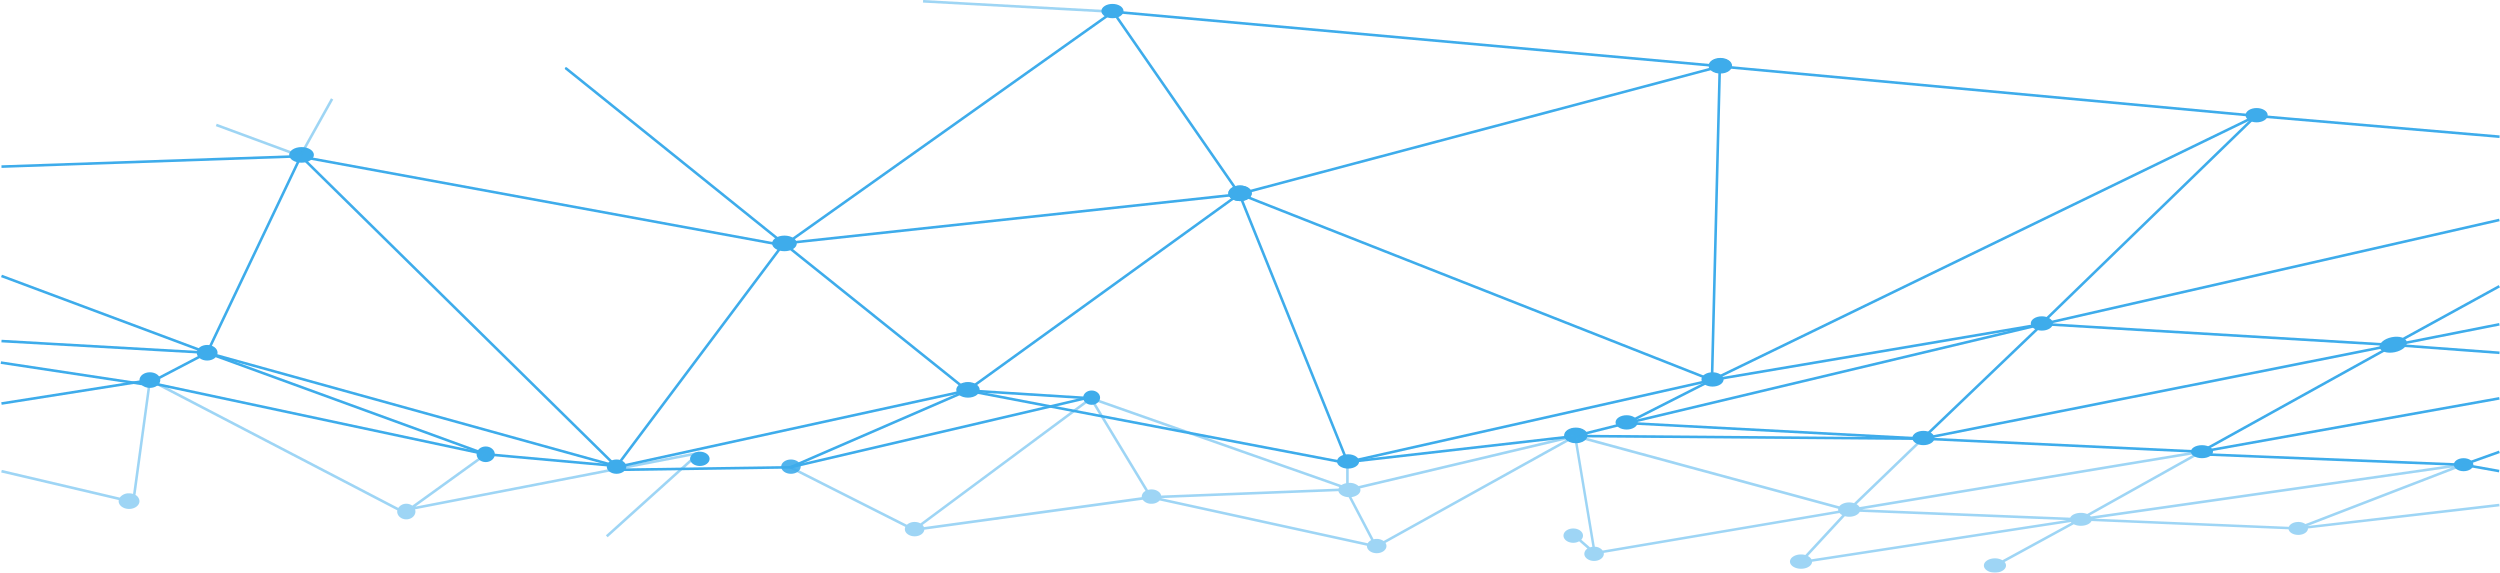 <svg id="图层_1" data-name="图层 1" xmlns="http://www.w3.org/2000/svg" viewBox="0 0 1920.63 440"><defs><style>.cls-1{fill:#ffa82e;}.cls-2,.cls-5{fill:#3eaceb;}.cls-3{fill:#52b4ed;}.cls-4{fill:#fff;}.cls-5,.cls-6{opacity:0.5;}</style></defs><title>BHD背景电线上</title><ellipse class="cls-1" cx="952.65" cy="148.5" rx="8.5" ry="5.5"/><path class="cls-2" d="M961.5,320.5c0,3.3-4,6-9,6s-9-2.7-9-6,4-6,9-6S961.5,317.19,961.5,320.5Zm-1,0c0-2.76-3.59-5-8-5s-8,2.24-8,5,3.59,5,8,5S960.5,323.25,960.5,320.5Z" transform="translate(0.15 -172)"/><ellipse class="cls-1" cx="952.65" cy="148.5" rx="8.5" ry="5.5"/><path class="cls-2" d="M961.5,320.5c0,3.3-4,6-9,6s-9-2.7-9-6,4-6,9-6S961.5,317.19,961.5,320.5Zm-1,0c0-2.76-3.59-5-8-5s-8,2.24-8,5,3.59,5,8,5S960.5,323.25,960.5,320.5Z" transform="translate(0.15 -172)"/><ellipse class="cls-2" cx="952.65" cy="148.5" rx="8.5" ry="5.5"/><ellipse class="cls-1" cx="743.65" cy="299.5" rx="8.5" ry="5.5"/><path class="cls-2" d="M752.5,471.5c0,3.3-4,6-9,6s-9-2.7-9-6,4-6,9-6S752.5,468.19,752.5,471.5Zm-1,0c0-2.76-3.59-5-8-5s-8,2.24-8,5,3.59,5,8,5S751.5,474.25,751.5,471.5Z" transform="translate(0.15 -172)"/><ellipse class="cls-2" cx="743.65" cy="299.5" rx="8.5" ry="5.5"/><ellipse class="cls-2" cx="838.65" cy="305.5" rx="6.5" ry="5.5"/><ellipse class="cls-3" cx="607.65" cy="358.5" rx="7.5" ry="5.5"/><ellipse class="cls-2" cx="537.65" cy="352.5" rx="7.5" ry="5.5"/><ellipse class="cls-2" cx="602.65" cy="187" rx="9.5" ry="6"/><ellipse class="cls-2" cx="231.65" cy="119" rx="9.5" ry="6"/><ellipse class="cls-2" cx="159.15" cy="271" rx="8" ry="6"/><ellipse class="cls-2" cx="115.15" cy="292" rx="8" ry="6"/><ellipse class="cls-2" cx="373.15" cy="349" rx="7" ry="6"/><ellipse class="cls-2" cx="473.65" cy="358.5" rx="7.5" ry="5.5"/><ellipse class="cls-2" cx="854.65" cy="8.5" rx="8.5" ry="5.5"/><ellipse class="cls-1" cx="1321.65" cy="50.5" rx="8.5" ry="5.5"/><path class="cls-2" d="M1330.5,222.5c0,3.3-4,6-9,6s-9-2.7-9-6,4-6,9-6S1330.5,219.19,1330.5,222.5Zm-1,0c0-2.76-3.59-5-8-5s-8,2.24-8,5,3.59,5,8,5S1329.5,225.25,1329.5,222.5Z" transform="translate(0.15 -172)"/><ellipse class="cls-2" cx="1321.65" cy="50.5" rx="8.5" ry="5.5"/><ellipse class="cls-2" cx="1733.65" cy="88.5" rx="8.5" ry="5.5"/><ellipse class="cls-2" cx="1568.65" cy="248.5" rx="8.5" ry="5.5"/><ellipse class="cls-2" cx="1477.65" cy="336.5" rx="8.5" ry="5.5"/><ellipse class="cls-2" cx="1691.65" cy="347" rx="8.5" ry="5"/><ellipse class="cls-2" cx="1892.65" cy="357" rx="7.5" ry="5"/><ellipse class="cls-2" cx="1838.46" cy="436.7" rx="10.66" ry="5.88" transform="translate(-50.15 207.7) rotate(-11.63)"/><ellipse class="cls-2" cx="1249.65" cy="324.5" rx="8.5" ry="5.5"/><ellipse class="cls-1" cx="1210.65" cy="334.5" rx="8.5" ry="5.5"/><path class="cls-2" d="M1219.5,506.5c0,3.3-4,6-9,6s-9-2.7-9-6,4-6,9-6S1219.5,503.19,1219.5,506.5Zm-1,0c0-2.76-3.59-5-8-5s-8,2.24-8,5,3.59,5,8,5S1218.5,509.25,1218.5,506.5Z" transform="translate(0.15 -172)"/><ellipse class="cls-2" cx="1210.65" cy="334.5" rx="8.5" ry="5.5"/><ellipse class="cls-2" cx="1035.65" cy="354.5" rx="8.5" ry="5.5"/><ellipse class="cls-2" cx="1315.65" cy="291.5" rx="8.5" ry="5.5"/><rect class="cls-2" x="1132.5" y="197.42" width="2" height="390.15" transform="translate(352.95 1131.2) rotate(-68.49)"/><rect class="cls-2" x="1197.46" y="342.5" width="241.07" height="2" transform="translate(941.95 1480.54) rotate(-88.57)"/><rect class="cls-2" x="945.6" y="271" width="381.79" height="2" transform="translate(-31.59 128.83) rotate(-14.87)"/><rect class="cls-2" x="1526" y="35.12" width="2" height="413.75" transform="translate(1146.04 1568.35) rotate(-84.73)"/><rect class="cls-2" x="1291.66" y="361.5" width="464.69" height="2" transform="translate(-5.1 530.18) rotate(-25.9)"/><rect class="cls-2" x="1535.58" y="340" width="229.84" height="2" transform="translate(228.37 1073.18) rotate(-44.12)"/><rect class="cls-2" x="1313.19" y="441.5" width="257.61" height="2" transform="translate(-53.48 74.9) rotate(-9.61)"/><rect class="cls-2" x="1564.5" y="380" width="360" height="2" transform="translate(-40.9 225.19) rotate(-12.84)"/><rect class="cls-2" x="1825.5" y="175.15" width="2" height="187.68" transform="translate(1403.4 1894.03) rotate(-85.12)"/><rect class="cls-2" x="1832.23" y="413.5" width="93.54" height="2" transform="translate(32.48 783.1) rotate(-28.76)"/><rect class="cls-2" x="1838.22" y="428" width="82.57" height="2" transform="translate(-47.36 200.35) rotate(-11.17)"/><rect class="cls-2" x="1878.5" y="399.39" width="2" height="81.22" transform="translate(1301.35 2109.65) rotate(-85.74)"/><rect class="cls-2" x="1703" y="293.76" width="2" height="270.47" transform="translate(1174.39 1932.41) rotate(-86.58)"/><rect class="cls-2" x="1680.4" y="477" width="169.2" height="2" transform="translate(-10.38 743.27) rotate(-28.99)"/><rect class="cls-2" x="1473.45" y="472" width="369.09" height="2" transform="translate(-60.27 160.52) rotate(-11.25)"/><rect class="cls-2" x="1459.34" y="464" width="127.31" height="2" transform="translate(101.15 1009.7) rotate(-43.73)"/><rect class="cls-2" x="1583" y="406.88" width="2" height="214.23" transform="translate(996.47 1900.16) rotate(-87.31)"/><rect class="cls-2" x="1689.18" y="497.5" width="232.64" height="2" transform="translate(-59.45 154) rotate(-10.15)"/><rect class="cls-2" x="1790.5" y="424.42" width="2" height="201.16" transform="translate(1195.33 2122.03) rotate(-87.7)"/><rect class="cls-2" x="1891.13" y="523" width="29.73" height="2" transform="translate(-65.05 499.58) rotate(-19.65)"/><rect class="cls-2" x="1905" y="517.27" width="2" height="28.44" transform="translate(1047.87 2142.38) rotate(-79.88)"/><rect class="cls-2" x="1362" y="388.84" width="2" height="228.32" transform="translate(789 1665.59) rotate(-86.98)"/><rect class="cls-2" x="1246.05" y="479.5" width="72.9" height="2" transform="translate(-78.43 460.63) rotate(-26.92)"/><rect class="cls-2" x="1245.54" y="458" width="327.93" height="2" transform="translate(-67.85 167.16) rotate(-13.4)"/><rect class="cls-2" x="1209.38" y="501" width="41.23" height="2" transform="translate(-84.88 141.31) rotate(-14.04)"/><rect class="cls-2" x="1344" y="372.99" width="2" height="270.01" transform="translate(826.66 1676.99) rotate(-89.55)"/><rect class="cls-2" x="1031.5" y="494.5" width="287" height="2" transform="translate(-79.96 98.01) rotate(-12.68)"/><rect class="cls-2" x="1034.43" y="516" width="176.14" height="2" transform="translate(-51.3 -41.2) rotate(-6.52)"/><rect class="cls-2" x="992.5" y="312.95" width="2" height="222.09" transform="translate(-86.33 230.24) rotate(-21.96)"/><rect class="cls-2" x="718.58" y="395.5" width="257.84" height="2" transform="translate(-71.52 399.43) rotate(-35.85)"/><rect class="cls-2" x="789.5" y="427.4" width="2" height="95.19" transform="translate(266.8 1062.01) rotate(-86.39)"/><line class="cls-4" x1="1036.15" y1="356" x2="743.15" y2="300"/><rect class="cls-2" x="888.5" y="350.84" width="2" height="298.3" transform="translate(231.76 1107.99) rotate(-79.19)"/><rect class="cls-2" x="600.88" y="500.5" width="148.25" height="2" transform="translate(-143.68 138.07) rotate(-23.45)"/><rect class="cls-2" x="603.89" y="503" width="237.23" height="2" transform="translate(-95.61 5.69) rotate(-13.16)"/><rect class="cls-2" x="469.81" y="500.5" width="276.37" height="2" transform="translate(-92.9 -30.64) rotate(-12.33)"/><rect class="cls-2" x="671.5" y="325.15" width="2" height="180.69" transform="translate(-72.17 508.33) rotate(-51.28)"/><rect class="cls-2" x="430" y="444" width="215" height="2" transform="translate(-140.85 436) rotate(-53.13)"/><rect class="cls-2" x="600.98" y="339" width="354.05" height="2" transform="translate(-31.85 -86.53) rotate(-6.16)"/><rect class="cls-2" x="902.5" y="165.84" width="2" height="170.32" transform="translate(18.03 387.21) rotate(-34.71)"/><rect class="cls-2" x="1088" y="-32.94" width="2" height="469.88" transform="translate(790.66 1096.59) rotate(-84.87)"/><rect class="cls-2" x="571.15" y="270.5" width="312.71" height="2" transform="translate(-22.75 299.19) rotate(-35.37)"/><polygon class="cls-5" points="709.23 0 709.06 1.99 855.06 9.99 855.23 8 709.23 0"/><path class="cls-2" d="M434,224h0a1,1,0,0,0,.15,1.4L602.37,360.78l1.26-1.56L435.41,223.84A1,1,0,0,0,434,224Z" transform="translate(0.15 -172)"/><rect class="cls-2" x="416" y="136.32" width="2" height="378.35" transform="matrix(0.18, -0.98, 0.98, 0.18, 21.15, 504.25)"/><polygon class="cls-5" points="254.27 75.51 230.27 118.51 232.02 119.48 256.02 76.48 254.27 75.51"/><polygon class="cls-5" points="166.5 95.06 165.79 96.93 230.79 120.93 231.5 119.06 166.5 95.06"/><rect class="cls-2" x="351" y="241.28" width="2" height="339.42" transform="translate(-187.7 201.75) rotate(-45.47)"/><rect class="cls-2" x="111.36" y="366.5" width="167.29" height="2" transform="translate(-220.5 213.34) rotate(-64.51)"/><rect class="cls-2" x="315" y="323.58" width="2" height="325.83" transform="translate(-237.07 489.11) rotate(-74.51)"/><rect class="cls-2" x="265" y="368.11" width="2" height="227.77" transform="translate(-277.79 394.92) rotate(-69.98)"/><rect class="cls-2" x="422" y="475.29" width="2" height="100.4" transform="translate(-138.22 727.58) rotate(-84.85)"/><rect class="cls-2" x="471.99" y="531" width="137.01" height="2" transform="translate(-7.56 -164.05) rotate(-0.84)"/><rect class="cls-2" x="243" y="361.6" width="2" height="263.8" transform="translate(-289.36 457.3) rotate(-77.97)"/><rect class="cls-2" x="112.18" y="453.5" width="49.65" height="2" transform="translate(-194.81 -56.82) rotate(-27.6)"/><rect class="cls-2" x="79" y="329.17" width="2" height="168.66" transform="translate(-335.22 171.83) rotate(-69.53)"/><rect class="cls-2" x="79" y="359.37" width="2" height="158.26" transform="translate(-362.18 321.52) rotate(-86.75)"/><rect class="cls-2" x="56.5" y="399.37" width="2" height="116.25" transform="matrix(0.15, -0.99, 0.99, 0.15, -403.34, 275.59)"/><g class="cls-6"><path class="cls-2" d="M1919.88,559l-147.17,17.09,119.65-46.16L1892,529l-.14-1-285.71,40.81a5.48,5.48,0,0,0-.81-.78l86.15-48.17L1691,519l-.16-1-262.38,43.57a6.07,6.07,0,0,0-2.27-2.16l51.5-49.7-1.38-1.44-52.11,50.27a12.43,12.43,0,0,0-3.7-.55c-3.33,0-6.2,1.23-7.59,3l-202.65-55-.26,1-.23-1-166.19,39.44a10.24,10.24,0,0,0-7.08-2.46h-.5V527h-2v16.24a10.1,10.1,0,0,0-3.55,1.39L838.33,477.05,838,478l-.6-.81L707,574.08A9.33,9.33,0,0,0,702.5,573a8.73,8.73,0,0,0-5.93,2.13l-89.12-45-.9,1.79,88.83,44.88a4.28,4.28,0,0,0-.38,1.73c0,3,3.36,5.5,7.5,5.5,4,0,7.18-2.25,7.47-5.09l167.77-23A8,8,0,0,0,884.5,559a8.45,8.45,0,0,0,6.28-2.5L1050,591.28a1.5,1.5,0,0,0,0,.22c0,3,3.36,5.5,7.5,5.5s7.5-2.47,7.5-5.5a4.28,4.28,0,0,0-.75-2.39l145-80.55,13.92,83.53a9.17,9.17,0,0,0-1.79.41l-6.72-5.88a4.52,4.52,0,0,0,1.34-3.12c0-3-3.36-5.5-7.5-5.5s-7.5,2.46-7.5,5.5,3.36,5.5,7.5,5.5a9.35,9.35,0,0,0,4.55-1.14l6.38,5.59a5,5,0,0,0-2.43,4c0,3,3.36,5.5,7.5,5.5s7.5-2.47,7.5-5.5a3.52,3.52,0,0,0-.06-.66l181.14-30.66a7.07,7.07,0,0,0,2.07,1.59l-28.36,30.65a12.77,12.77,0,0,0-3.29-.42c-4.69,0-8.5,2.46-8.5,5.5s3.81,5.5,8.5,5.5,8.38-2.4,8.49-5.37l198.82-30.52a4.16,4.16,0,0,0,.4.45l-53,28.89a11.32,11.32,0,0,0-5.74-1.45c-4.69,0-8.5,2.46-8.5,5.5s3.81,5.5,8.5,5.5,8.5-2.47,8.5-5.5a4,4,0,0,0-1.08-2.68l53.13-29a12.48,12.48,0,0,0,5.45,1.17c3.89,0,7.16-1.54,8.17-3.64l151.41,6.35c.52,2.42,3.64,4.29,7.42,4.29,4.1,0,7.43-2.2,7.49-4.93L1920.12,561Zm-161.62,17.71-149.38-6.26,274.55-39.22L1771,574.61a9.48,9.48,0,0,0-5.5-1.61C1762,573,1759.11,574.57,1758.26,576.71Zm-341.11-8.16a12.39,12.39,0,0,0,3.35.45c3.76,0,7-1.59,8.07-3.78l159,6.36-196.09,30.1a6.27,6.27,0,0,0-2.71-2.48Zm-366.56,20.8L891.86,554.69l136.25-5.34c.61,2.51,3.85,4.46,7.85,4.63l17.28,33A6.37,6.37,0,0,0,1050.59,589.35Zm-168.82-41L840.3,479.87l188.5,66.3a4.67,4.67,0,0,0-.61,1.17l-136.28,5.35c-.54-2.66-3.64-4.69-7.41-4.69A9.63,9.63,0,0,0,881.77,548.38ZM708.62,575.32l129.09-95.87,42.19,69.71a5.15,5.15,0,0,0-2.9,4.34,3.15,3.15,0,0,0,0,.44l-167.34,23A5.2,5.2,0,0,0,708.62,575.32ZM1045,548.5a3.91,3.91,0,0,0-.23-1.27l158.41-37.59-140.36,78a9,9,0,0,0-5.32-1.62,10.12,10.12,0,0,0-2.37.28l-17-32.39C1042.06,553.39,1045,551.16,1045,548.5Zm367.06,14.38a3.18,3.18,0,0,0-.06.62,3.24,3.24,0,0,0,.11.82l-181,30.62a7.93,7.93,0,0,0-6-2.92l-13.94-83.65Zm191.26,4a12.87,12.87,0,0,0-4.82-.88c-3.92,0-7.22,1.56-8.2,3.69l-159.94-6.4,255.15-42.37Z" transform="translate(0.15 -172)"/><path class="cls-2" d="M465.33,583.25l68.33-61.59L318.71,563.3A5.1,5.1,0,0,1,319,565c0,3.31-3.13,6-7,6s-7-2.69-7-6a5.4,5.4,0,0,1,.09-.91L115.8,465.54,104,552.13l-.42-.06A5.77,5.77,0,0,1,107,557c0,3.31-3.58,6-8,6s-8-2.69-8-6a4.49,4.49,0,0,1,.09-.83L.77,535l.46-2,90.63,21.27A8.59,8.59,0,0,1,99,551a10.38,10.38,0,0,1,3.06.45l12-87.59,1,.14.46-.89,190.35,99.1A7.2,7.2,0,0,1,312,559a7.7,7.7,0,0,1,4.58,1.46l55.84-40.27,1.16,1.62L319,561.21,536.81,519l.19,1,.67.74-71,64Z" transform="translate(0.15 -172)"/></g><rect class="cls-2" x="0.29" y="472" width="115.41" height="2" transform="translate(-72.91 -157.17) rotate(-8.97)"/><rect class="cls-2" x="0.93" y="295" width="230.14" height="2" transform="translate(-10.07 -167.79) rotate(-1.99)"/></svg>